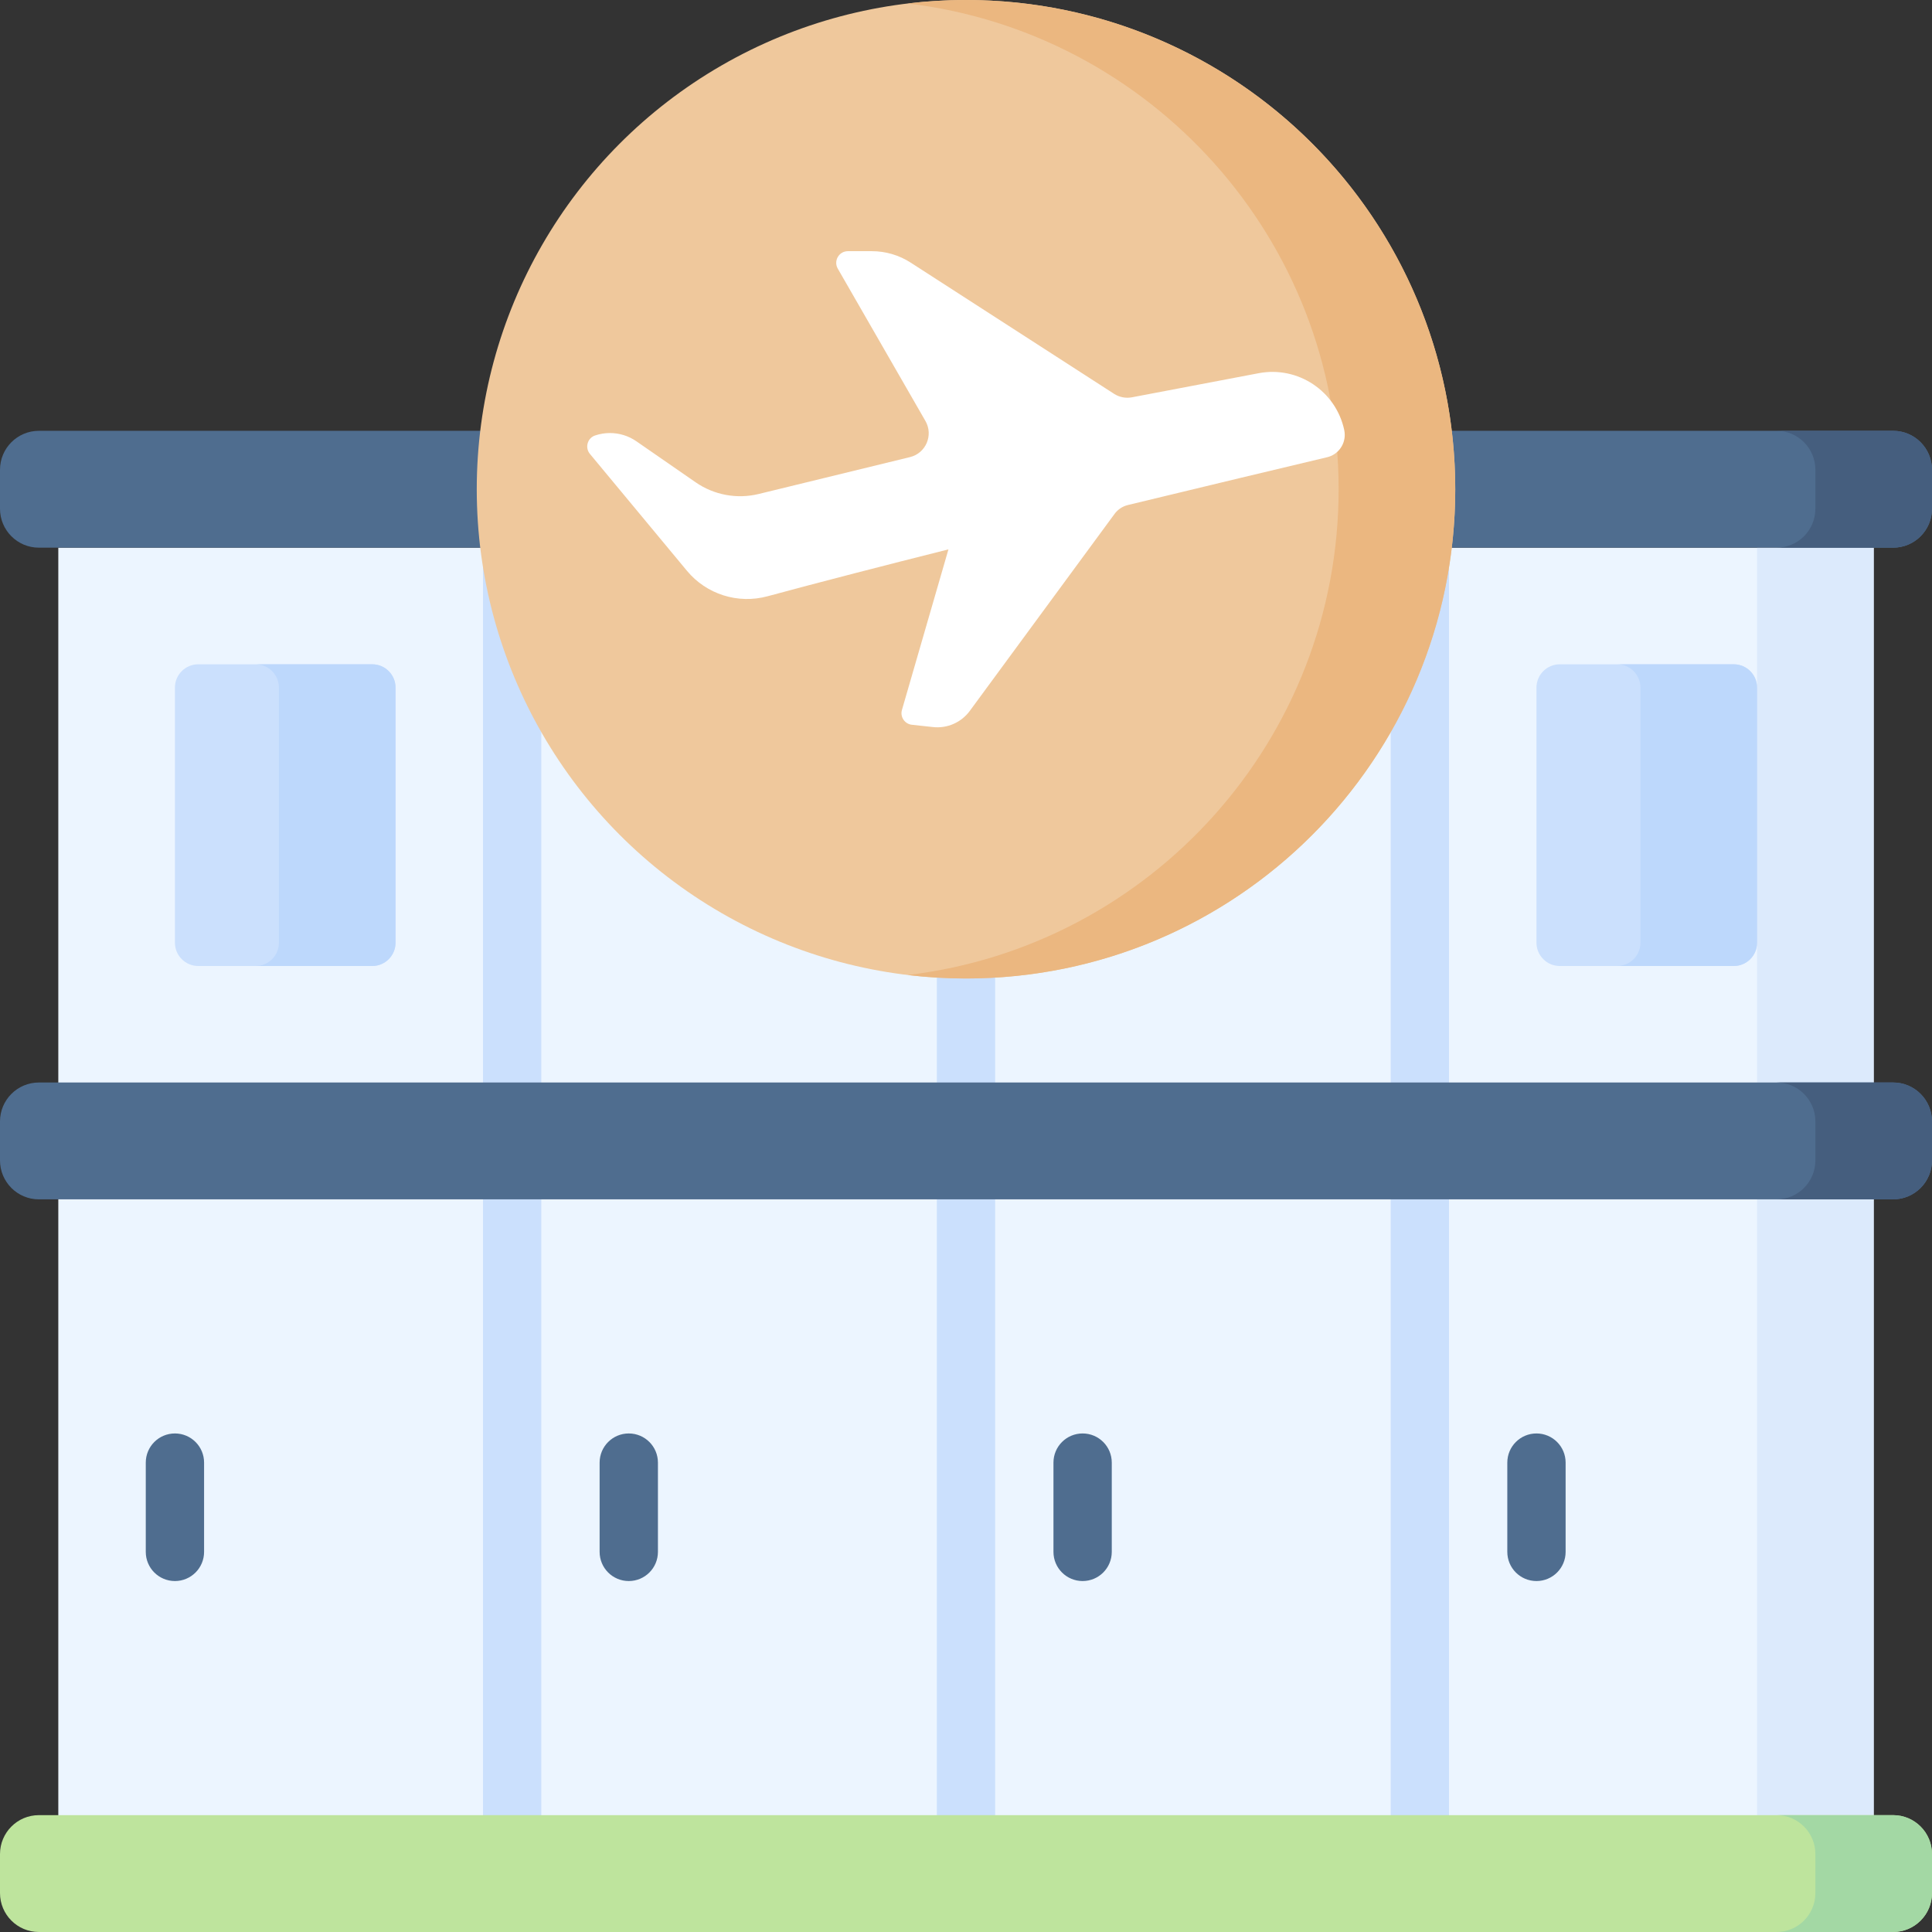 <svg id="Layer_1" enable-background="new 0 0 512 512" height="512" viewBox="0 0 512 512" width="512" xmlns="http://www.w3.org/2000/svg"><rect x="0" y="0" width="512" height="512" fill="#333333" stroke="none"/><g><path d="m15.453 145.14h481.095v352.214h-481.095z" fill="#ecf5ff"/><path d="m465.642 145.14h30.905v352.214h-30.905z" fill="#dceafc"/><path d="m10.302 114.17h491.396c5.69 0 10.302 4.622 10.302 10.323v10.323c0 5.701-4.612 10.323-10.302 10.323h-491.396c-5.69.001-10.302-4.621-10.302-10.322v-10.323c0-5.702 4.612-10.324 10.302-10.324z" fill="#4f6d8f"/><path d="m501.698 114.17h-30.905c5.69 0 10.302 4.622 10.302 10.323v10.323c0 5.701-4.612 10.323-10.302 10.323h30.905c5.69 0 10.302-4.622 10.302-10.323v-10.323c0-5.701-4.612-10.323-10.302-10.323z" fill="#455e7e"/><g><path d="m256 307.329c-4.268 0-7.726-3.459-7.726-7.726v-154.463c0-4.268 3.459-7.726 7.726-7.726s7.726 3.459 7.726 7.726v154.463c0 4.267-3.458 7.726-7.726 7.726z" fill="#cbe0fd"/></g><g><path d="m135.726 307.329c-4.268 0-7.726-3.459-7.726-7.726v-154.463c0-4.268 3.459-7.726 7.726-7.726 4.268 0 7.726 3.459 7.726 7.726v154.463c.001 4.267-3.458 7.726-7.726 7.726z" fill="#cbe0fd"/></g><g><path d="m376.274 307.329c-4.268 0-7.726-3.459-7.726-7.726v-154.463c0-4.268 3.459-7.726 7.726-7.726s7.726 3.458 7.726 7.726v154.463c0 4.267-3.459 7.726-7.726 7.726z" fill="#cbe0fd"/></g><path d="m407.179 249.819v-67.592c0-3.414 2.767-6.181 6.181-6.181h46.101c3.414 0 6.181 2.767 6.181 6.181v67.592c0 3.414-2.767 6.181-6.181 6.181h-46.101c-3.414 0-6.181-2.767-6.181-6.181z" fill="#cbe0fd"/><path d="m459.461 176.045h-30.905c3.414 0 6.181 2.768 6.181 6.181v67.593c0 3.414-2.767 6.181-6.181 6.181h30.905c3.414 0 6.181-2.767 6.181-6.181v-67.593c0-3.413-2.767-6.181-6.181-6.181z" fill="#bdd8fc"/><path d="m46.358 249.819v-67.592c0-3.414 2.767-6.181 6.181-6.181h46.101c3.414 0 6.181 2.767 6.181 6.181v67.592c0 3.414-2.767 6.181-6.181 6.181h-46.101c-3.413 0-6.181-2.767-6.181-6.181z" fill="#cbe0fd"/><path d="m98.64 176.045h-30.906c3.414 0 6.181 2.768 6.181 6.181v67.593c0 3.414-2.767 6.181-6.181 6.181h30.906c3.414 0 6.181-2.767 6.181-6.181v-67.593c0-3.413-2.767-6.181-6.181-6.181z" fill="#bdd8fc"/><g><circle cx="256" cy="129.655" fill="#efc89c" r="129.655"/><path d="m256 0c-5.23 0-10.385.318-15.453.921 64.321 7.639 114.203 62.357 114.203 128.734s-49.882 121.094-114.202 128.734c5.068.602 10.223.921 15.453.921 71.606 0 129.655-58.049 129.655-129.655s-58.05-129.655-129.656-129.655z" fill="#ebb780"/><path d="m356.372 115.252c0 2.766-1.883 5.26-4.679 5.922-10.7 2.548-34.173 8.139-52.8 12.666-1.412.343-2.656 1.174-3.518 2.345-12.797 17.405-25.58 34.81-38.371 52.214-2.251 3.06-5.966 4.694-9.74 4.282l-5.604-.61c-1.909-.208-3.168-2.087-2.634-3.931 4.108-14.178 8.212-28.367 12.321-42.549-17.009 4.274-33.591 8.549-47.973 12.433-7.828 2.111-16.163-.53-21.334-6.768-9.536-11.485-20.873-25.144-25.704-30.964-1.378-1.66-.672-4.202 1.373-4.889 1.275-.428 2.605-.643 3.938-.643 2.442 0 4.899.728 7.011 2.192 4.524 3.127 10.41 7.21 15.707 10.873 4.863 3.362 10.939 4.488 16.692 3.09 13.367-3.259 26.734-6.518 40.101-9.777 4.208-1.023 6.253-5.804 4.098-9.564l-23.231-40.376c-1.185-2.06.302-4.632 2.679-4.632h6.339c3.656 0 7.232 1.052 10.307 3.038 18.039 11.638 45.943 29.633 53.895 34.768 1.398.905 3.097 1.229 4.738.92l33.576-6.386c10.395-1.979 20.474 4.716 22.681 15.067.088.426.132.86.132 1.279z" fill="#fff"/></g><g><path d="m135.726 488.757c-4.268 0-7.726-3.459-7.726-7.726v-163.188c0-4.268 3.459-7.726 7.726-7.726 4.268 0 7.726 3.459 7.726 7.726v163.187c.001 4.268-3.458 7.727-7.726 7.727z" fill="#cbe0fd"/></g><g><path d="m256 488.757c-4.268 0-7.726-3.459-7.726-7.726v-163.188c0-4.268 3.459-7.726 7.726-7.726s7.726 3.459 7.726 7.726v163.187c0 4.268-3.458 7.727-7.726 7.727z" fill="#cbe0fd"/></g><g><path d="m376.274 488.757c-4.268 0-7.726-3.459-7.726-7.726v-163.188c0-4.268 3.459-7.726 7.726-7.726s7.726 3.459 7.726 7.726v163.187c0 4.268-3.459 7.727-7.726 7.727z" fill="#cbe0fd"/></g><g><path d="m46.358 418.993c-4.268 0-7.726-3.459-7.726-7.726v-23.66c0-4.268 3.459-7.726 7.726-7.726s7.726 3.459 7.726 7.726v23.66c.001 4.267-3.458 7.726-7.726 7.726z" fill="#4f6d8f"/></g><g><path d="m166.632 418.993c-4.268 0-7.726-3.459-7.726-7.726v-23.66c0-4.268 3.459-7.726 7.726-7.726s7.726 3.459 7.726 7.726v23.66c0 4.267-3.459 7.726-7.726 7.726z" fill="#4f6d8f"/></g><g><path d="m286.905 418.993c-4.268 0-7.726-3.459-7.726-7.726v-23.66c0-4.268 3.459-7.726 7.726-7.726s7.726 3.459 7.726 7.726v23.66c.001 4.267-3.458 7.726-7.726 7.726z" fill="#4f6d8f"/></g><g><path d="m407.179 418.993c-4.268 0-7.726-3.459-7.726-7.726v-23.66c0-4.268 3.459-7.726 7.726-7.726s7.726 3.459 7.726 7.726v23.66c0 4.267-3.458 7.726-7.726 7.726z" fill="#4f6d8f"/></g><path d="m10.302 481.03h491.396c5.69 0 10.302 4.622 10.302 10.323v10.323c0 5.701-4.612 10.323-10.302 10.323h-491.396c-5.69.001-10.302-4.621-10.302-10.322v-10.323c0-5.702 4.612-10.324 10.302-10.324z" fill="#bee49d"/><path d="m501.698 481.03h-30.905c5.69 0 10.302 4.622 10.302 10.323v10.323c0 5.701-4.612 10.323-10.302 10.323h30.905c5.69 0 10.302-4.622 10.302-10.323v-10.323c0-5.701-4.612-10.323-10.302-10.323z" fill="#a3d8a4"/><path d="m10.302 286.873h491.396c5.69 0 10.302 4.622 10.302 10.323v10.323c0 5.701-4.612 10.323-10.302 10.323h-491.396c-5.69.001-10.302-4.621-10.302-10.322v-10.323c0-5.702 4.612-10.324 10.302-10.324z" fill="#4f6d8f"/><path d="m501.698 286.873h-30.905c5.69 0 10.302 4.622 10.302 10.323v10.323c0 5.701-4.612 10.323-10.302 10.323h30.905c5.69 0 10.302-4.622 10.302-10.323v-10.323c0-5.701-4.612-10.323-10.302-10.323z" fill="#455e7e"/></g></svg>